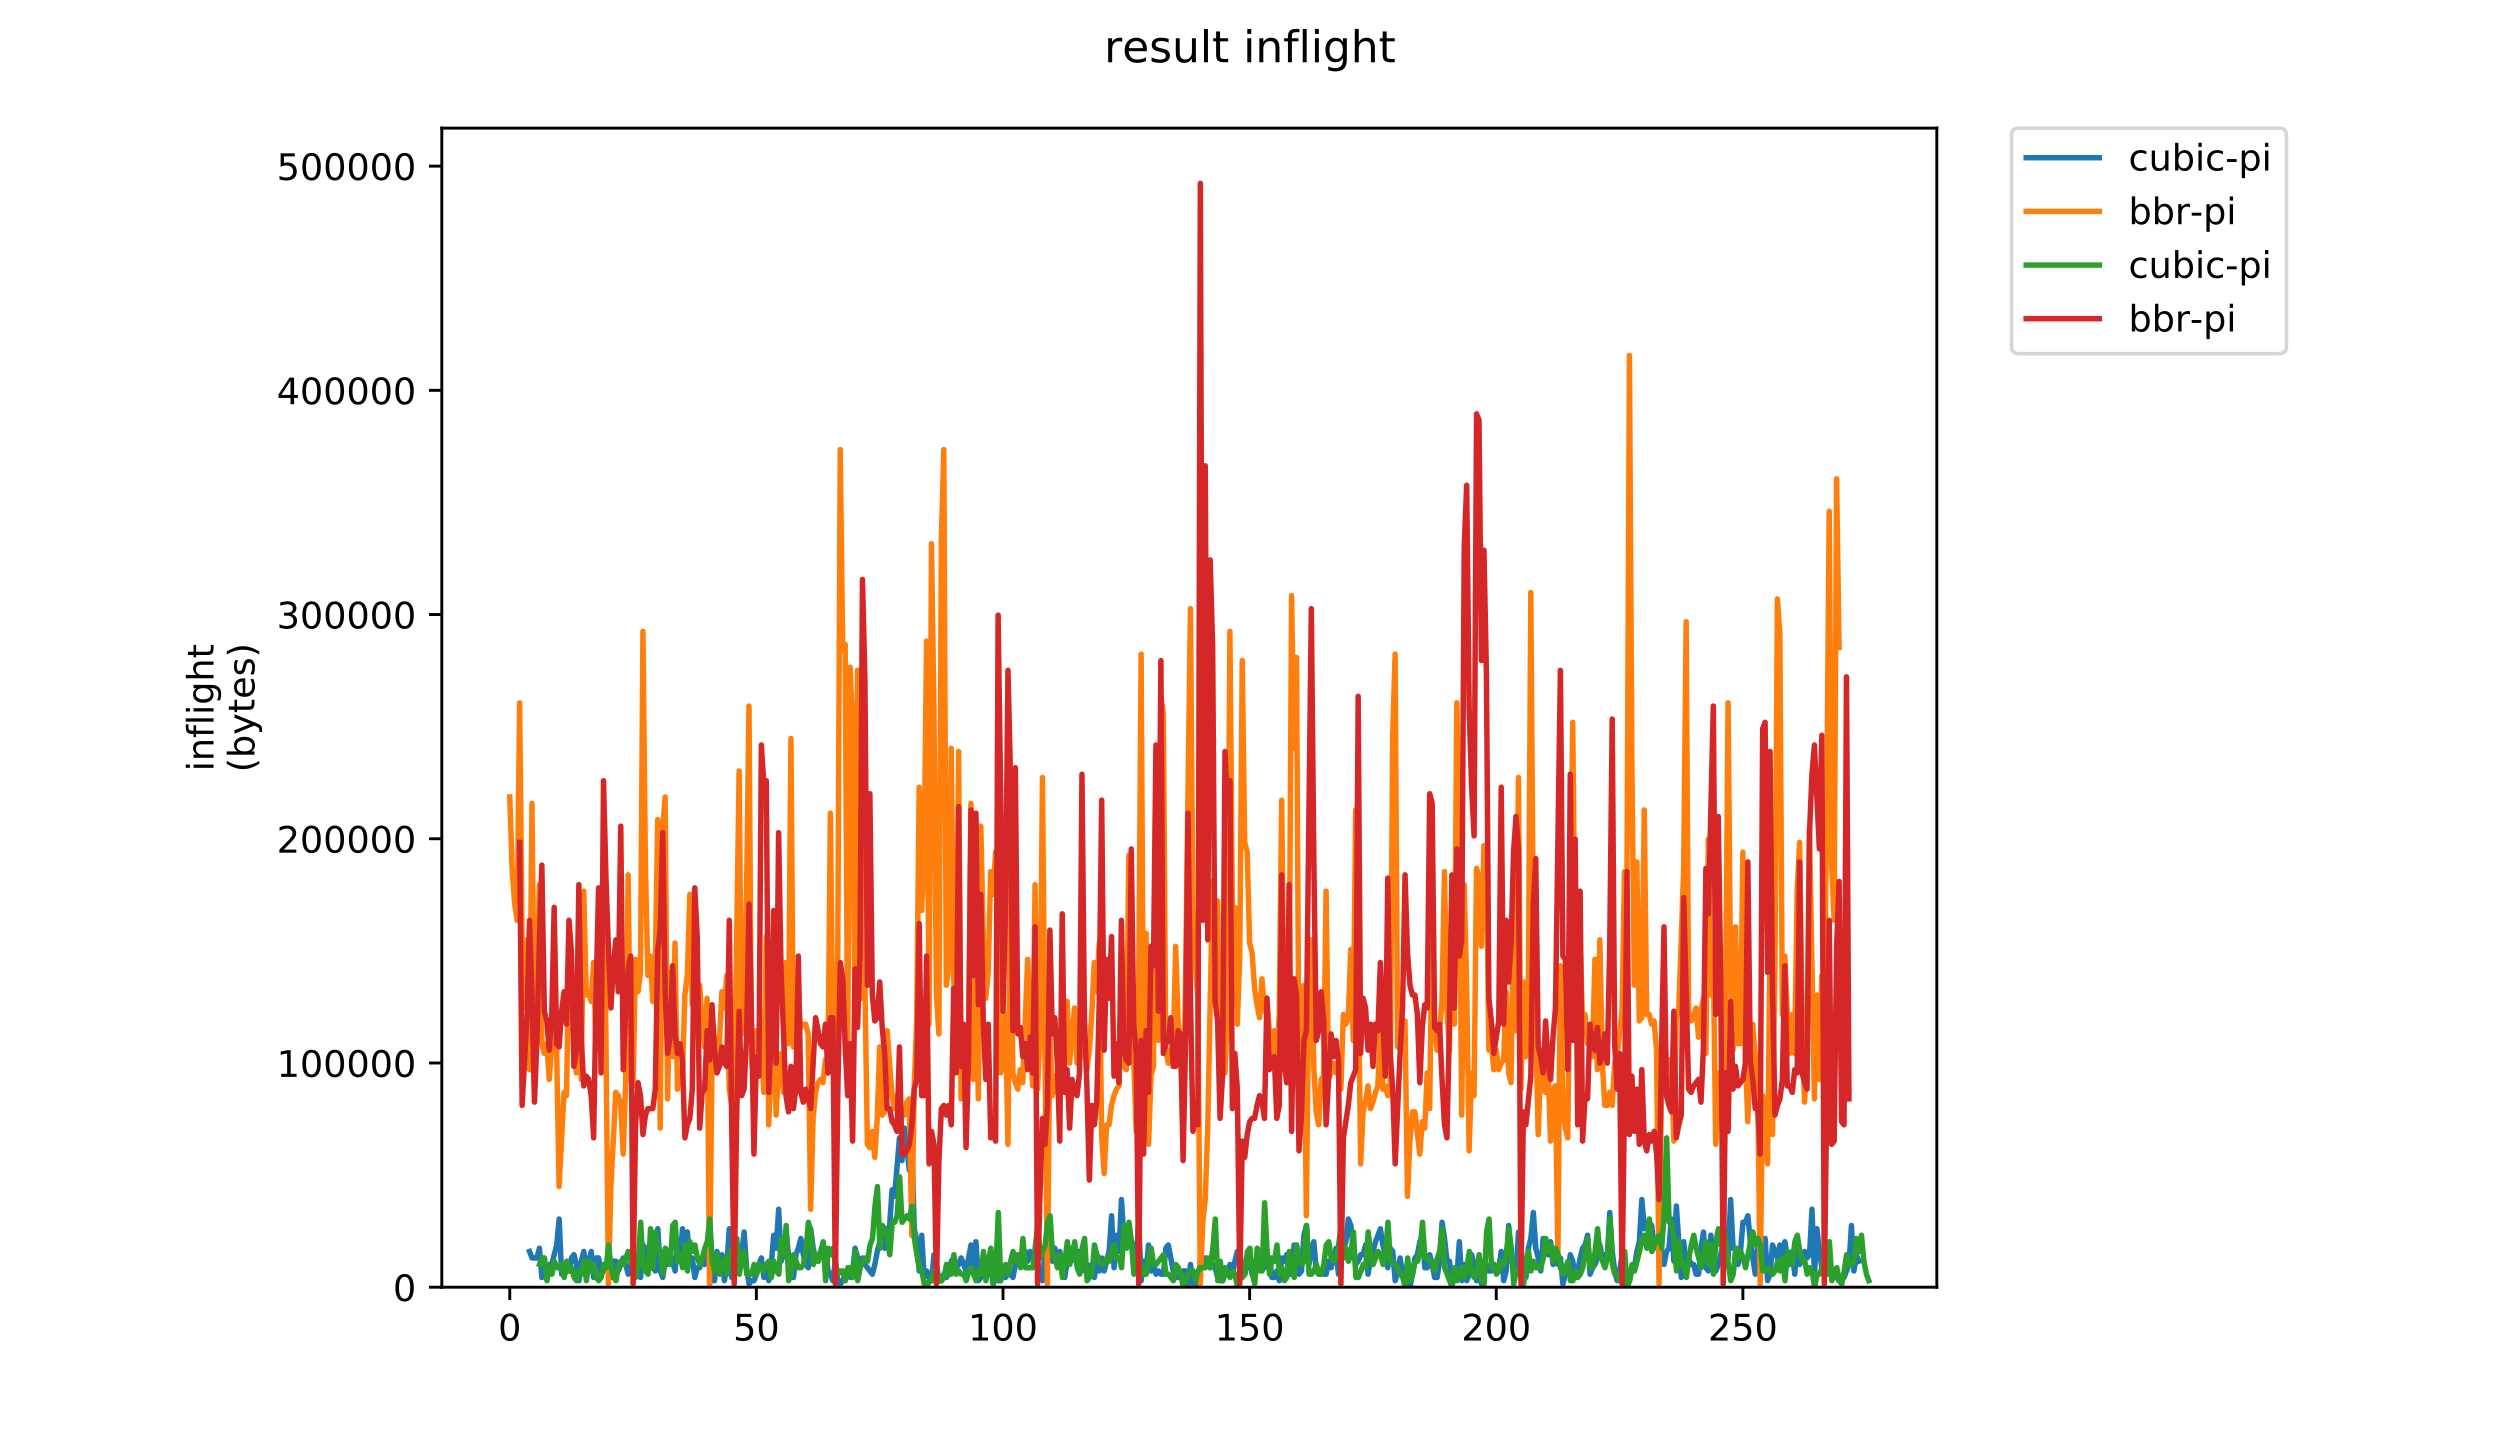 <?xml version="1.0" encoding="utf-8" standalone="no"?>
<!DOCTYPE svg PUBLIC "-//W3C//DTD SVG 1.1//EN"
  "http://www.w3.org/Graphics/SVG/1.1/DTD/svg11.dtd">
<!-- Created with matplotlib (https://matplotlib.org/) -->
<svg height="396pt" version="1.1" viewBox="0 0 684 396" width="684pt" xmlns="http://www.w3.org/2000/svg" xmlns:xlink="http://www.w3.org/1999/xlink">
 <defs>
  <style type="text/css">
*{stroke-linecap:butt;stroke-linejoin:round;}
  </style>
 </defs>
 <g id="figure_1">
  <g id="patch_1">
   <path d="M 0 396 
L 684 396 
L 684 0 
L 0 0 
z
" style="fill:#ffffff;"/>
  </g>
  <g id="axes_1">
   <g id="patch_2">
    <path d="M 120.879 352.174 
L 529.913 352.174 
L 529.913 35.062 
L 120.879 35.062 
z
" style="fill:#ffffff;"/>
   </g>
   <g id="matplotlib.axis_1">
    <g id="xtick_1">
     <g id="line2d_1">
      <defs>
       <path d="M 0 0 
L 0 3.5 
" id="m6c332fe10f" style="stroke:#000000;stroke-width:0.8;"/>
      </defs>
      <g>
       <use style="stroke:#000000;stroke-width:0.8;" x="139.471" xlink:href="#m6c332fe10f" y="352.174"/>
      </g>
     </g>
     <g id="text_1">
      <!-- 0 -->
      <defs>
       <path d="M 31.781 66.406 
Q 24.172 66.406 20.328 58.906 
Q 16.5 51.422 16.5 36.375 
Q 16.5 21.391 20.328 13.891 
Q 24.172 6.391 31.781 6.391 
Q 39.453 6.391 43.281 13.891 
Q 47.125 21.391 47.125 36.375 
Q 47.125 51.422 43.281 58.906 
Q 39.453 66.406 31.781 66.406 
z
M 31.781 74.219 
Q 44.047 74.219 50.516 64.516 
Q 56.984 54.828 56.984 36.375 
Q 56.984 17.969 50.516 8.266 
Q 44.047 -1.422 31.781 -1.422 
Q 19.531 -1.422 13.062 8.266 
Q 6.594 17.969 6.594 36.375 
Q 6.594 54.828 13.062 64.516 
Q 19.531 74.219 31.781 74.219 
z
" id="DejaVuSans-48"/>
      </defs>
      <g transform="translate(136.29 366.773)scale(0.1 -0.1)">
       <use xlink:href="#DejaVuSans-48"/>
      </g>
     </g>
    </g>
    <g id="xtick_2">
     <g id="line2d_2">
      <g>
       <use style="stroke:#000000;stroke-width:0.8;" x="206.947" xlink:href="#m6c332fe10f" y="352.174"/>
      </g>
     </g>
     <g id="text_2">
      <!-- 50 -->
      <defs>
       <path d="M 10.797 72.906 
L 49.516 72.906 
L 49.516 64.594 
L 19.828 64.594 
L 19.828 46.734 
Q 21.969 47.469 24.109 47.828 
Q 26.266 48.188 28.422 48.188 
Q 40.625 48.188 47.75 41.5 
Q 54.891 34.812 54.891 23.391 
Q 54.891 11.625 47.562 5.094 
Q 40.234 -1.422 26.906 -1.422 
Q 22.312 -1.422 17.547 -0.641 
Q 12.797 0.141 7.719 1.703 
L 7.719 11.625 
Q 12.109 9.234 16.797 8.062 
Q 21.484 6.891 26.703 6.891 
Q 35.156 6.891 40.078 11.328 
Q 45.016 15.766 45.016 23.391 
Q 45.016 31 40.078 35.438 
Q 35.156 39.891 26.703 39.891 
Q 22.75 39.891 18.812 39.016 
Q 14.891 38.141 10.797 36.281 
z
" id="DejaVuSans-53"/>
      </defs>
      <g transform="translate(200.585 366.773)scale(0.1 -0.1)">
       <use xlink:href="#DejaVuSans-53"/>
       <use x="63.623" xlink:href="#DejaVuSans-48"/>
      </g>
     </g>
    </g>
    <g id="xtick_3">
     <g id="line2d_3">
      <g>
       <use style="stroke:#000000;stroke-width:0.8;" x="274.424" xlink:href="#m6c332fe10f" y="352.174"/>
      </g>
     </g>
     <g id="text_3">
      <!-- 100 -->
      <defs>
       <path d="M 12.406 8.297 
L 28.516 8.297 
L 28.516 63.922 
L 10.984 60.406 
L 10.984 69.391 
L 28.422 72.906 
L 38.281 72.906 
L 38.281 8.297 
L 54.391 8.297 
L 54.391 0 
L 12.406 0 
z
" id="DejaVuSans-49"/>
      </defs>
      <g transform="translate(264.88 366.773)scale(0.1 -0.1)">
       <use xlink:href="#DejaVuSans-49"/>
       <use x="63.623" xlink:href="#DejaVuSans-48"/>
       <use x="127.246" xlink:href="#DejaVuSans-48"/>
      </g>
     </g>
    </g>
    <g id="xtick_4">
     <g id="line2d_4">
      <g>
       <use style="stroke:#000000;stroke-width:0.8;" x="341.9" xlink:href="#m6c332fe10f" y="352.174"/>
      </g>
     </g>
     <g id="text_4">
      <!-- 150 -->
      <g transform="translate(332.356 366.773)scale(0.1 -0.1)">
       <use xlink:href="#DejaVuSans-49"/>
       <use x="63.623" xlink:href="#DejaVuSans-53"/>
       <use x="127.246" xlink:href="#DejaVuSans-48"/>
      </g>
     </g>
    </g>
    <g id="xtick_5">
     <g id="line2d_5">
      <g>
       <use style="stroke:#000000;stroke-width:0.8;" x="409.376" xlink:href="#m6c332fe10f" y="352.174"/>
      </g>
     </g>
     <g id="text_5">
      <!-- 200 -->
      <defs>
       <path d="M 19.188 8.297 
L 53.609 8.297 
L 53.609 0 
L 7.328 0 
L 7.328 8.297 
Q 12.938 14.109 22.625 23.891 
Q 32.328 33.688 34.812 36.531 
Q 39.547 41.844 41.422 45.531 
Q 43.312 49.219 43.312 52.781 
Q 43.312 58.594 39.234 62.25 
Q 35.156 65.922 28.609 65.922 
Q 23.969 65.922 18.812 64.312 
Q 13.672 62.703 7.812 59.422 
L 7.812 69.391 
Q 13.766 71.781 18.938 73 
Q 24.125 74.219 28.422 74.219 
Q 39.75 74.219 46.484 68.547 
Q 53.219 62.891 53.219 53.422 
Q 53.219 48.922 51.531 44.891 
Q 49.859 40.875 45.406 35.406 
Q 44.188 33.984 37.641 27.219 
Q 31.109 20.453 19.188 8.297 
z
" id="DejaVuSans-50"/>
      </defs>
      <g transform="translate(399.832 366.773)scale(0.1 -0.1)">
       <use xlink:href="#DejaVuSans-50"/>
       <use x="63.623" xlink:href="#DejaVuSans-48"/>
       <use x="127.246" xlink:href="#DejaVuSans-48"/>
      </g>
     </g>
    </g>
    <g id="xtick_6">
     <g id="line2d_6">
      <g>
       <use style="stroke:#000000;stroke-width:0.8;" x="476.852" xlink:href="#m6c332fe10f" y="352.174"/>
      </g>
     </g>
     <g id="text_6">
      <!-- 250 -->
      <g transform="translate(467.309 366.773)scale(0.1 -0.1)">
       <use xlink:href="#DejaVuSans-50"/>
       <use x="63.623" xlink:href="#DejaVuSans-53"/>
       <use x="127.246" xlink:href="#DejaVuSans-48"/>
      </g>
     </g>
    </g>
   </g>
   <g id="matplotlib.axis_2">
    <g id="ytick_1">
     <g id="line2d_7">
      <defs>
       <path d="M 0 0 
L -3.5 0 
" id="m2b01d35bc3" style="stroke:#000000;stroke-width:0.8;"/>
      </defs>
      <g>
       <use style="stroke:#000000;stroke-width:0.8;" x="120.879" xlink:href="#m2b01d35bc3" y="352.174"/>
      </g>
     </g>
     <g id="text_7">
      <!-- 0 -->
      <g transform="translate(107.516 355.973)scale(0.1 -0.1)">
       <use xlink:href="#DejaVuSans-48"/>
      </g>
     </g>
    </g>
    <g id="ytick_2">
     <g id="line2d_8">
      <g>
       <use style="stroke:#000000;stroke-width:0.8;" x="120.879" xlink:href="#m2b01d35bc3" y="290.83"/>
      </g>
     </g>
     <g id="text_8">
      <!-- 100000 -->
      <g transform="translate(75.704 294.629)scale(0.1 -0.1)">
       <use xlink:href="#DejaVuSans-49"/>
       <use x="63.623" xlink:href="#DejaVuSans-48"/>
       <use x="127.246" xlink:href="#DejaVuSans-48"/>
       <use x="190.869" xlink:href="#DejaVuSans-48"/>
       <use x="254.492" xlink:href="#DejaVuSans-48"/>
       <use x="318.115" xlink:href="#DejaVuSans-48"/>
      </g>
     </g>
    </g>
    <g id="ytick_3">
     <g id="line2d_9">
      <g>
       <use style="stroke:#000000;stroke-width:0.8;" x="120.879" xlink:href="#m2b01d35bc3" y="229.485"/>
      </g>
     </g>
     <g id="text_9">
      <!-- 200000 -->
      <g transform="translate(75.704 233.284)scale(0.1 -0.1)">
       <use xlink:href="#DejaVuSans-50"/>
       <use x="63.623" xlink:href="#DejaVuSans-48"/>
       <use x="127.246" xlink:href="#DejaVuSans-48"/>
       <use x="190.869" xlink:href="#DejaVuSans-48"/>
       <use x="254.492" xlink:href="#DejaVuSans-48"/>
       <use x="318.115" xlink:href="#DejaVuSans-48"/>
      </g>
     </g>
    </g>
    <g id="ytick_4">
     <g id="line2d_10">
      <g>
       <use style="stroke:#000000;stroke-width:0.8;" x="120.879" xlink:href="#m2b01d35bc3" y="168.141"/>
      </g>
     </g>
     <g id="text_10">
      <!-- 300000 -->
      <defs>
       <path d="M 40.578 39.312 
Q 47.656 37.797 51.625 33 
Q 55.609 28.219 55.609 21.188 
Q 55.609 10.406 48.188 4.484 
Q 40.766 -1.422 27.094 -1.422 
Q 22.516 -1.422 17.656 -0.516 
Q 12.797 0.391 7.625 2.203 
L 7.625 11.719 
Q 11.719 9.328 16.594 8.109 
Q 21.484 6.891 26.812 6.891 
Q 36.078 6.891 40.938 10.547 
Q 45.797 14.203 45.797 21.188 
Q 45.797 27.641 41.281 31.266 
Q 36.766 34.906 28.719 34.906 
L 20.219 34.906 
L 20.219 43.016 
L 29.109 43.016 
Q 36.375 43.016 40.234 45.922 
Q 44.094 48.828 44.094 54.297 
Q 44.094 59.906 40.109 62.906 
Q 36.141 65.922 28.719 65.922 
Q 24.656 65.922 20.016 65.031 
Q 15.375 64.156 9.812 62.312 
L 9.812 71.094 
Q 15.438 72.656 20.344 73.438 
Q 25.25 74.219 29.594 74.219 
Q 40.828 74.219 47.359 69.109 
Q 53.906 64.016 53.906 55.328 
Q 53.906 49.266 50.438 45.094 
Q 46.969 40.922 40.578 39.312 
z
" id="DejaVuSans-51"/>
      </defs>
      <g transform="translate(75.704 171.94)scale(0.1 -0.1)">
       <use xlink:href="#DejaVuSans-51"/>
       <use x="63.623" xlink:href="#DejaVuSans-48"/>
       <use x="127.246" xlink:href="#DejaVuSans-48"/>
       <use x="190.869" xlink:href="#DejaVuSans-48"/>
       <use x="254.492" xlink:href="#DejaVuSans-48"/>
       <use x="318.115" xlink:href="#DejaVuSans-48"/>
      </g>
     </g>
    </g>
    <g id="ytick_5">
     <g id="line2d_11">
      <g>
       <use style="stroke:#000000;stroke-width:0.8;" x="120.879" xlink:href="#m2b01d35bc3" y="106.796"/>
      </g>
     </g>
     <g id="text_11">
      <!-- 400000 -->
      <defs>
       <path d="M 37.797 64.312 
L 12.891 25.391 
L 37.797 25.391 
z
M 35.203 72.906 
L 47.609 72.906 
L 47.609 25.391 
L 58.016 25.391 
L 58.016 17.188 
L 47.609 17.188 
L 47.609 0 
L 37.797 0 
L 37.797 17.188 
L 4.891 17.188 
L 4.891 26.703 
z
" id="DejaVuSans-52"/>
      </defs>
      <g transform="translate(75.704 110.595)scale(0.1 -0.1)">
       <use xlink:href="#DejaVuSans-52"/>
       <use x="63.623" xlink:href="#DejaVuSans-48"/>
       <use x="127.246" xlink:href="#DejaVuSans-48"/>
       <use x="190.869" xlink:href="#DejaVuSans-48"/>
       <use x="254.492" xlink:href="#DejaVuSans-48"/>
       <use x="318.115" xlink:href="#DejaVuSans-48"/>
      </g>
     </g>
    </g>
    <g id="ytick_6">
     <g id="line2d_12">
      <g>
       <use style="stroke:#000000;stroke-width:0.8;" x="120.879" xlink:href="#m2b01d35bc3" y="45.452"/>
      </g>
     </g>
     <g id="text_12">
      <!-- 500000 -->
      <g transform="translate(75.704 49.251)scale(0.1 -0.1)">
       <use xlink:href="#DejaVuSans-53"/>
       <use x="63.623" xlink:href="#DejaVuSans-48"/>
       <use x="127.246" xlink:href="#DejaVuSans-48"/>
       <use x="190.869" xlink:href="#DejaVuSans-48"/>
       <use x="254.492" xlink:href="#DejaVuSans-48"/>
       <use x="318.115" xlink:href="#DejaVuSans-48"/>
      </g>
     </g>
    </g>
    <g id="text_13">
     <!-- inflight -->
     <defs>
      <path d="M 9.422 54.688 
L 18.406 54.688 
L 18.406 0 
L 9.422 0 
z
M 9.422 75.984 
L 18.406 75.984 
L 18.406 64.594 
L 9.422 64.594 
z
" id="DejaVuSans-105"/>
      <path d="M 54.891 33.016 
L 54.891 0 
L 45.906 0 
L 45.906 32.719 
Q 45.906 40.484 42.875 44.328 
Q 39.844 48.188 33.797 48.188 
Q 26.516 48.188 22.312 43.547 
Q 18.109 38.922 18.109 30.906 
L 18.109 0 
L 9.078 0 
L 9.078 54.688 
L 18.109 54.688 
L 18.109 46.188 
Q 21.344 51.125 25.703 53.562 
Q 30.078 56 35.797 56 
Q 45.219 56 50.047 50.172 
Q 54.891 44.344 54.891 33.016 
z
" id="DejaVuSans-110"/>
      <path d="M 37.109 75.984 
L 37.109 68.5 
L 28.516 68.5 
Q 23.688 68.5 21.797 66.547 
Q 19.922 64.594 19.922 59.516 
L 19.922 54.688 
L 34.719 54.688 
L 34.719 47.703 
L 19.922 47.703 
L 19.922 0 
L 10.891 0 
L 10.891 47.703 
L 2.297 47.703 
L 2.297 54.688 
L 10.891 54.688 
L 10.891 58.5 
Q 10.891 67.625 15.141 71.797 
Q 19.391 75.984 28.609 75.984 
z
" id="DejaVuSans-102"/>
      <path d="M 9.422 75.984 
L 18.406 75.984 
L 18.406 0 
L 9.422 0 
z
" id="DejaVuSans-108"/>
      <path d="M 45.406 27.984 
Q 45.406 37.75 41.375 43.109 
Q 37.359 48.484 30.078 48.484 
Q 22.859 48.484 18.828 43.109 
Q 14.797 37.75 14.797 27.984 
Q 14.797 18.266 18.828 12.891 
Q 22.859 7.516 30.078 7.516 
Q 37.359 7.516 41.375 12.891 
Q 45.406 18.266 45.406 27.984 
z
M 54.391 6.781 
Q 54.391 -7.172 48.188 -13.984 
Q 42 -20.797 29.203 -20.797 
Q 24.469 -20.797 20.266 -20.094 
Q 16.062 -19.391 12.109 -17.922 
L 12.109 -9.188 
Q 16.062 -11.328 19.922 -12.344 
Q 23.781 -13.375 27.781 -13.375 
Q 36.625 -13.375 41.016 -8.766 
Q 45.406 -4.156 45.406 5.172 
L 45.406 9.625 
Q 42.625 4.781 38.281 2.391 
Q 33.938 0 27.875 0 
Q 17.828 0 11.672 7.656 
Q 5.516 15.328 5.516 27.984 
Q 5.516 40.672 11.672 48.328 
Q 17.828 56 27.875 56 
Q 33.938 56 38.281 53.609 
Q 42.625 51.219 45.406 46.391 
L 45.406 54.688 
L 54.391 54.688 
z
" id="DejaVuSans-103"/>
      <path d="M 54.891 33.016 
L 54.891 0 
L 45.906 0 
L 45.906 32.719 
Q 45.906 40.484 42.875 44.328 
Q 39.844 48.188 33.797 48.188 
Q 26.516 48.188 22.312 43.547 
Q 18.109 38.922 18.109 30.906 
L 18.109 0 
L 9.078 0 
L 9.078 75.984 
L 18.109 75.984 
L 18.109 46.188 
Q 21.344 51.125 25.703 53.562 
Q 30.078 56 35.797 56 
Q 45.219 56 50.047 50.172 
Q 54.891 44.344 54.891 33.016 
z
" id="DejaVuSans-104"/>
      <path d="M 18.312 70.219 
L 18.312 54.688 
L 36.812 54.688 
L 36.812 47.703 
L 18.312 47.703 
L 18.312 18.016 
Q 18.312 11.328 20.141 9.422 
Q 21.969 7.516 27.594 7.516 
L 36.812 7.516 
L 36.812 0 
L 27.594 0 
Q 17.188 0 13.234 3.875 
Q 9.281 7.766 9.281 18.016 
L 9.281 47.703 
L 2.688 47.703 
L 2.688 54.688 
L 9.281 54.688 
L 9.281 70.219 
z
" id="DejaVuSans-116"/>
     </defs>
     <g transform="translate(58.426 211.018)rotate(-90)scale(0.1 -0.1)">
      <use xlink:href="#DejaVuSans-105"/>
      <use x="27.783" xlink:href="#DejaVuSans-110"/>
      <use x="91.162" xlink:href="#DejaVuSans-102"/>
      <use x="126.367" xlink:href="#DejaVuSans-108"/>
      <use x="154.15" xlink:href="#DejaVuSans-105"/>
      <use x="181.934" xlink:href="#DejaVuSans-103"/>
      <use x="245.41" xlink:href="#DejaVuSans-104"/>
      <use x="308.789" xlink:href="#DejaVuSans-116"/>
     </g>
     <!-- (bytes) -->
     <defs>
      <path d="M 31 75.875 
Q 24.469 64.656 21.281 53.656 
Q 18.109 42.672 18.109 31.391 
Q 18.109 20.125 21.312 9.062 
Q 24.516 -2 31 -13.188 
L 23.188 -13.188 
Q 15.875 -1.703 12.234 9.375 
Q 8.594 20.453 8.594 31.391 
Q 8.594 42.281 12.203 53.312 
Q 15.828 64.359 23.188 75.875 
z
" id="DejaVuSans-40"/>
      <path d="M 48.688 27.297 
Q 48.688 37.203 44.609 42.844 
Q 40.531 48.484 33.406 48.484 
Q 26.266 48.484 22.188 42.844 
Q 18.109 37.203 18.109 27.297 
Q 18.109 17.391 22.188 11.75 
Q 26.266 6.109 33.406 6.109 
Q 40.531 6.109 44.609 11.75 
Q 48.688 17.391 48.688 27.297 
z
M 18.109 46.391 
Q 20.953 51.266 25.266 53.625 
Q 29.594 56 35.594 56 
Q 45.562 56 51.781 48.094 
Q 58.016 40.188 58.016 27.297 
Q 58.016 14.406 51.781 6.484 
Q 45.562 -1.422 35.594 -1.422 
Q 29.594 -1.422 25.266 0.953 
Q 20.953 3.328 18.109 8.203 
L 18.109 0 
L 9.078 0 
L 9.078 75.984 
L 18.109 75.984 
z
" id="DejaVuSans-98"/>
      <path d="M 32.172 -5.078 
Q 28.375 -14.844 24.75 -17.812 
Q 21.141 -20.797 15.094 -20.797 
L 7.906 -20.797 
L 7.906 -13.281 
L 13.188 -13.281 
Q 16.891 -13.281 18.938 -11.516 
Q 21 -9.766 23.484 -3.219 
L 25.094 0.875 
L 2.984 54.688 
L 12.5 54.688 
L 29.594 11.922 
L 46.688 54.688 
L 56.203 54.688 
z
" id="DejaVuSans-121"/>
      <path d="M 56.203 29.594 
L 56.203 25.203 
L 14.891 25.203 
Q 15.484 15.922 20.484 11.062 
Q 25.484 6.203 34.422 6.203 
Q 39.594 6.203 44.453 7.469 
Q 49.312 8.734 54.109 11.281 
L 54.109 2.781 
Q 49.266 0.734 44.188 -0.344 
Q 39.109 -1.422 33.891 -1.422 
Q 20.797 -1.422 13.156 6.188 
Q 5.516 13.812 5.516 26.812 
Q 5.516 40.234 12.766 48.109 
Q 20.016 56 32.328 56 
Q 43.359 56 49.781 48.891 
Q 56.203 41.797 56.203 29.594 
z
M 47.219 32.234 
Q 47.125 39.594 43.094 43.984 
Q 39.062 48.391 32.422 48.391 
Q 24.906 48.391 20.391 44.141 
Q 15.875 39.891 15.188 32.172 
z
" id="DejaVuSans-101"/>
      <path d="M 44.281 53.078 
L 44.281 44.578 
Q 40.484 46.531 36.375 47.5 
Q 32.281 48.484 27.875 48.484 
Q 21.188 48.484 17.844 46.438 
Q 14.5 44.391 14.5 40.281 
Q 14.5 37.156 16.891 35.375 
Q 19.281 33.594 26.516 31.984 
L 29.594 31.297 
Q 39.156 29.25 43.188 25.516 
Q 47.219 21.781 47.219 15.094 
Q 47.219 7.469 41.188 3.016 
Q 35.156 -1.422 24.609 -1.422 
Q 20.219 -1.422 15.453 -0.562 
Q 10.688 0.297 5.422 2 
L 5.422 11.281 
Q 10.406 8.688 15.234 7.391 
Q 20.062 6.109 24.812 6.109 
Q 31.156 6.109 34.562 8.281 
Q 37.984 10.453 37.984 14.406 
Q 37.984 18.062 35.516 20.016 
Q 33.062 21.969 24.703 23.781 
L 21.578 24.516 
Q 13.234 26.266 9.516 29.906 
Q 5.812 33.547 5.812 39.891 
Q 5.812 47.609 11.281 51.797 
Q 16.75 56 26.812 56 
Q 31.781 56 36.172 55.266 
Q 40.578 54.547 44.281 53.078 
z
" id="DejaVuSans-115"/>
      <path d="M 8.016 75.875 
L 15.828 75.875 
Q 23.141 64.359 26.781 53.312 
Q 30.422 42.281 30.422 31.391 
Q 30.422 20.453 26.781 9.375 
Q 23.141 -1.703 15.828 -13.188 
L 8.016 -13.188 
Q 14.5 -2 17.703 9.062 
Q 20.906 20.125 20.906 31.391 
Q 20.906 42.672 17.703 53.656 
Q 14.5 64.656 8.016 75.875 
z
" id="DejaVuSans-41"/>
     </defs>
     <g transform="translate(69.624 211.295)rotate(-90)scale(0.1 -0.1)">
      <use xlink:href="#DejaVuSans-40"/>
      <use x="39.014" xlink:href="#DejaVuSans-98"/>
      <use x="102.49" xlink:href="#DejaVuSans-121"/>
      <use x="161.67" xlink:href="#DejaVuSans-116"/>
      <use x="200.879" xlink:href="#DejaVuSans-101"/>
      <use x="262.402" xlink:href="#DejaVuSans-115"/>
      <use x="314.502" xlink:href="#DejaVuSans-41"/>
     </g>
    </g>
   </g>
   <g id="line2d_13">
    <path clip-path="url(#p5bafe29b3d)" d="M 144.885 342.403 
L 145.56 344.18 
L 146.91 344.18 
L 147.584 341.515 
L 148.259 349.509 
L 148.934 345.956 
L 149.609 348.621 
L 150.283 345.956 
L 150.958 345.956 
L 152.308 340.627 
L 152.983 333.521 
L 153.657 348.621 
L 154.332 348.621 
L 155.007 347.733 
L 155.682 347.733 
L 156.356 344.18 
L 157.031 343.291 
L 157.706 345.956 
L 158.381 350.398 
L 159.055 345.068 
L 159.73 342.403 
L 160.405 348.621 
L 161.08 345.068 
L 161.754 342.403 
L 162.429 349.509 
L 163.104 344.18 
L 163.779 344.18 
L 164.453 348.621 
L 165.803 346.845 
L 166.478 344.18 
L 167.153 349.509 
L 167.827 345.068 
L 168.502 345.068 
L 169.177 347.733 
L 170.526 344.18 
L 171.201 345.956 
L 171.876 348.621 
L 172.551 346.845 
L 173.225 342.403 
L 173.9 345.956 
L 174.575 345.068 
L 175.25 349.509 
L 175.924 340.627 
L 176.599 341.515 
L 177.274 346.845 
L 178.623 346.845 
L 179.298 347.733 
L 179.973 336.185 
L 180.648 347.733 
L 181.323 349.509 
L 181.997 345.068 
L 182.672 345.956 
L 183.347 343.291 
L 184.022 345.068 
L 184.696 347.733 
L 185.371 340.627 
L 186.046 345.068 
L 186.721 336.185 
L 187.395 339.738 
L 188.07 337.074 
L 188.745 345.956 
L 189.42 344.18 
L 190.094 349.509 
L 190.769 346.845 
L 191.444 346.845 
L 192.119 344.18 
L 192.793 345.956 
L 193.468 343.291 
L 194.143 342.403 
L 194.818 350.398 
L 195.493 350.398 
L 196.167 342.403 
L 196.842 347.733 
L 197.517 343.291 
L 198.192 350.398 
L 198.866 345.956 
L 199.541 336.185 
L 200.216 349.509 
L 200.891 342.403 
L 201.565 347.733 
L 202.24 346.845 
L 202.915 343.291 
L 203.59 337.074 
L 204.264 346.845 
L 204.939 351.286 
L 205.614 350.398 
L 206.289 350.398 
L 206.964 348.621 
L 207.638 345.956 
L 208.313 344.18 
L 208.988 349.509 
L 209.663 346.845 
L 210.337 350.398 
L 211.012 345.956 
L 211.687 337.962 
L 212.362 341.515 
L 213.036 330.856 
L 213.711 345.068 
L 214.386 343.291 
L 215.061 337.074 
L 215.735 343.291 
L 216.41 345.956 
L 217.085 349.509 
L 217.76 343.291 
L 218.434 341.515 
L 219.109 338.85 
L 219.784 343.291 
L 220.459 345.956 
L 221.134 346.845 
L 221.808 336.185 
L 222.483 341.515 
L 223.158 344.18 
L 223.833 345.068 
L 224.507 342.403 
L 225.182 344.18 
L 225.857 341.515 
L 226.532 347.733 
L 227.206 348.621 
L 227.881 350.398 
L 228.556 345.068 
L 229.231 350.398 
L 229.905 351.286 
L 230.58 350.398 
L 231.255 348.621 
L 231.93 347.733 
L 232.604 349.509 
L 233.279 347.733 
L 233.954 341.515 
L 234.629 344.18 
L 235.304 345.068 
L 235.978 344.18 
L 236.653 345.956 
L 238.677 348.621 
L 239.352 345.956 
L 240.027 342.403 
L 240.702 339.738 
L 241.376 336.185 
L 242.051 341.515 
L 242.726 337.962 
L 243.401 335.297 
L 244.075 325.526 
L 244.75 327.303 
L 246.1 311.314 
L 246.774 317.532 
L 247.449 308.649 
L 248.799 320.197 
L 249.474 313.979 
L 250.148 336.185 
L 250.823 339.738 
L 251.498 347.733 
L 252.173 337.962 
L 252.847 349.509 
L 253.522 347.733 
L 254.197 349.509 
L 254.872 350.398 
L 255.546 343.291 
L 256.221 345.956 
L 256.896 350.398 
L 257.571 350.398 
L 258.245 348.621 
L 258.92 349.509 
L 259.595 348.621 
L 260.27 345.068 
L 260.944 344.18 
L 261.619 346.845 
L 262.294 345.956 
L 262.969 344.18 
L 264.318 347.733 
L 265.668 340.627 
L 266.343 348.621 
L 267.017 339.738 
L 267.692 350.398 
L 269.042 348.621 
L 270.391 348.621 
L 271.066 346.845 
L 271.741 351.286 
L 272.415 349.509 
L 273.09 350.398 
L 273.765 350.398 
L 274.44 346.845 
L 275.115 349.509 
L 275.789 348.621 
L 276.464 348.621 
L 277.139 349.509 
L 277.814 345.956 
L 278.488 343.291 
L 279.163 345.956 
L 279.838 345.956 
L 280.513 342.403 
L 281.187 345.068 
L 281.862 342.403 
L 283.212 345.956 
L 283.886 345.956 
L 284.561 348.621 
L 285.236 350.398 
L 285.911 342.403 
L 287.935 345.068 
L 288.61 341.515 
L 289.285 345.956 
L 289.959 342.403 
L 290.634 346.845 
L 291.309 349.509 
L 291.984 345.068 
L 292.658 345.068 
L 293.333 341.515 
L 294.008 344.18 
L 294.683 345.956 
L 295.357 342.403 
L 296.032 347.733 
L 296.707 345.068 
L 297.382 345.956 
L 298.056 347.733 
L 298.731 345.956 
L 299.406 349.509 
L 300.081 345.068 
L 300.755 347.733 
L 301.43 344.18 
L 302.105 347.733 
L 303.455 342.403 
L 304.129 332.632 
L 304.804 346.845 
L 305.479 337.962 
L 306.154 342.403 
L 306.828 328.191 
L 307.503 338.85 
L 308.178 337.962 
L 308.853 340.627 
L 309.527 339.738 
L 310.202 341.515 
L 310.877 344.18 
L 311.552 334.409 
L 312.226 350.398 
L 312.901 345.068 
L 313.576 347.733 
L 314.251 340.627 
L 314.925 347.733 
L 315.6 345.956 
L 316.275 348.621 
L 316.95 347.733 
L 317.625 348.621 
L 318.299 348.621 
L 318.974 341.515 
L 319.649 340.627 
L 320.998 347.733 
L 321.673 349.509 
L 322.348 349.509 
L 323.697 347.733 
L 324.372 347.733 
L 325.047 351.286 
L 325.722 345.956 
L 326.396 351.286 
L 327.071 352.174 
L 327.746 350.398 
L 328.421 345.068 
L 329.096 345.956 
L 329.77 344.18 
L 330.445 345.068 
L 331.12 346.845 
L 331.795 345.956 
L 332.469 346.845 
L 333.144 349.509 
L 333.819 350.398 
L 334.494 350.398 
L 335.168 348.621 
L 335.843 348.621 
L 336.518 345.956 
L 337.193 348.621 
L 337.867 345.068 
L 338.542 342.403 
L 339.217 342.403 
L 339.892 347.733 
L 340.566 348.621 
L 341.241 345.956 
L 341.916 344.18 
L 342.591 348.621 
L 343.266 348.621 
L 343.94 344.18 
L 344.615 344.18 
L 345.29 342.403 
L 345.965 346.845 
L 346.639 345.068 
L 347.314 344.18 
L 347.989 349.509 
L 348.664 349.509 
L 349.338 347.733 
L 350.013 350.398 
L 350.688 344.18 
L 351.363 345.068 
L 352.037 343.291 
L 352.712 348.621 
L 353.387 348.621 
L 354.062 340.627 
L 354.736 345.956 
L 355.411 348.621 
L 356.086 347.733 
L 356.761 337.962 
L 357.436 335.297 
L 358.11 345.956 
L 358.785 342.403 
L 359.46 339.738 
L 360.135 347.733 
L 360.809 348.621 
L 361.484 347.733 
L 362.159 348.621 
L 362.834 348.621 
L 363.508 345.068 
L 364.183 346.845 
L 365.533 341.515 
L 366.207 348.621 
L 366.882 337.074 
L 367.557 341.515 
L 368.232 339.738 
L 368.906 333.521 
L 369.581 335.297 
L 370.256 341.515 
L 370.931 345.956 
L 371.606 345.068 
L 372.28 343.291 
L 372.955 343.291 
L 373.63 340.627 
L 374.305 348.621 
L 374.979 344.18 
L 375.654 342.403 
L 376.329 339.738 
L 377.678 336.185 
L 378.353 340.627 
L 379.028 343.291 
L 379.703 346.845 
L 380.377 341.515 
L 381.052 342.403 
L 381.727 350.398 
L 382.402 347.733 
L 383.076 344.18 
L 383.751 348.621 
L 384.426 347.733 
L 385.101 345.956 
L 385.776 352.174 
L 386.45 348.621 
L 387.125 344.18 
L 387.8 343.291 
L 388.475 339.738 
L 389.149 337.962 
L 389.824 346.845 
L 390.499 346.845 
L 391.174 343.291 
L 391.848 345.956 
L 392.523 349.509 
L 393.198 349.509 
L 393.873 345.068 
L 394.547 334.409 
L 395.222 338.85 
L 395.897 345.068 
L 396.572 345.068 
L 397.247 350.398 
L 397.921 350.398 
L 398.596 349.509 
L 399.271 339.738 
L 399.946 350.398 
L 400.62 345.956 
L 401.295 350.398 
L 401.97 348.621 
L 402.645 343.291 
L 403.319 345.956 
L 403.994 350.398 
L 404.669 348.621 
L 405.344 351.286 
L 406.693 345.956 
L 407.368 347.733 
L 408.043 347.733 
L 408.717 345.956 
L 409.392 346.845 
L 410.067 346.845 
L 410.742 342.403 
L 411.417 350.398 
L 412.091 347.733 
L 412.766 335.297 
L 413.441 345.068 
L 414.116 345.068 
L 414.79 347.733 
L 415.465 337.074 
L 416.14 342.403 
L 416.815 346.845 
L 417.489 349.509 
L 418.164 341.515 
L 418.839 338.85 
L 419.514 331.744 
L 420.188 341.515 
L 420.863 344.18 
L 421.538 347.733 
L 422.213 338.85 
L 422.887 342.403 
L 423.562 343.291 
L 424.237 339.738 
L 424.912 345.956 
L 425.587 344.18 
L 426.261 345.956 
L 426.936 344.18 
L 427.611 351.286 
L 428.286 348.621 
L 428.96 347.733 
L 429.635 343.291 
L 430.31 345.068 
L 430.985 349.509 
L 431.659 347.733 
L 432.334 344.18 
L 433.009 341.515 
L 433.684 340.627 
L 434.358 337.962 
L 435.033 348.621 
L 435.708 346.845 
L 436.383 345.956 
L 437.057 344.18 
L 437.732 340.627 
L 438.407 344.18 
L 439.082 343.291 
L 439.757 344.18 
L 440.431 331.744 
L 441.106 342.403 
L 441.781 347.733 
L 442.456 350.398 
L 443.13 347.733 
L 443.805 343.291 
L 444.48 351.286 
L 445.155 350.398 
L 445.829 350.398 
L 446.504 346.845 
L 447.179 346.845 
L 447.854 342.403 
L 448.528 339.738 
L 449.203 328.191 
L 449.878 336.185 
L 450.553 334.409 
L 451.228 334.409 
L 451.902 335.297 
L 452.577 341.515 
L 453.252 339.738 
L 453.927 342.403 
L 454.601 342.403 
L 455.276 345.956 
L 455.951 342.403 
L 456.626 341.515 
L 457.3 333.521 
L 457.975 345.068 
L 458.65 329.967 
L 459.999 349.509 
L 460.674 339.738 
L 461.349 346.845 
L 462.024 344.18 
L 462.698 345.956 
L 463.373 345.956 
L 464.048 348.621 
L 464.723 348.621 
L 465.398 341.515 
L 466.072 337.074 
L 466.747 346.845 
L 467.422 347.733 
L 468.097 337.962 
L 468.771 346.845 
L 469.446 347.733 
L 470.121 345.956 
L 470.796 343.291 
L 471.47 339.738 
L 472.145 342.403 
L 472.82 344.18 
L 473.495 328.191 
L 474.169 341.515 
L 474.844 341.515 
L 475.519 345.956 
L 476.194 342.403 
L 476.868 334.409 
L 477.543 334.409 
L 478.218 332.632 
L 478.893 339.738 
L 480.242 348.621 
L 480.917 340.627 
L 481.592 345.956 
L 482.941 338.85 
L 483.616 350.398 
L 484.291 348.621 
L 484.966 340.627 
L 486.315 344.18 
L 486.99 340.627 
L 487.665 343.291 
L 488.339 339.738 
L 489.014 344.18 
L 489.689 345.956 
L 490.364 342.403 
L 491.038 348.621 
L 491.713 340.627 
L 492.388 345.956 
L 493.063 343.291 
L 493.738 342.403 
L 494.412 344.18 
L 495.087 343.291 
L 495.762 330.856 
L 496.437 348.621 
L 497.111 336.185 
L 497.786 342.403 
L 498.461 346.845 
L 499.136 343.291 
L 499.81 345.956 
L 501.16 349.509 
L 501.835 348.621 
L 503.184 350.398 
L 503.859 349.509 
L 504.534 349.509 
L 505.883 345.956 
L 506.558 335.297 
L 507.233 347.733 
L 507.908 343.291 
L 508.582 345.068 
L 508.582 345.068 
" style="fill:none;stroke:#1f77b4;stroke-linecap:square;stroke-width:1.5;"/>
   </g>
   <g id="line2d_14">
    <path clip-path="url(#p5bafe29b3d)" d="M 139.471 218.046 
L 140.146 238.476 
L 140.821 247.359 
L 141.495 251.8 
L 142.17 192.286 
L 142.845 258.018 
L 143.52 275.783 
L 144.194 257.129 
L 144.869 292.66 
L 145.544 219.822 
L 146.219 282.001 
L 146.893 279.336 
L 147.568 242.029 
L 148.243 285.554 
L 148.918 288.219 
L 149.593 285.554 
L 150.267 295.325 
L 150.942 286.442 
L 151.617 281.113 
L 152.292 287.331 
L 152.966 324.638 
L 154.316 298.878 
L 154.991 299.766 
L 155.665 259.794 
L 156.34 274.895 
L 157.69 293.548 
L 158.364 258.018 
L 159.039 295.325 
L 159.714 243.805 
L 160.389 272.23 
L 161.063 271.342 
L 161.738 274.007 
L 162.413 263.347 
L 163.088 287.331 
L 163.763 265.124 
L 164.437 284.666 
L 165.112 235.811 
L 165.787 283.778 
L 166.462 351.286 
L 167.136 324.638 
L 168.486 298.878 
L 169.161 299.766 
L 169.835 302.431 
L 170.51 315.755 
L 171.185 296.213 
L 171.86 239.364 
L 172.534 295.325 
L 173.209 297.102 
L 173.884 262.459 
L 174.559 271.342 
L 175.233 266.012 
L 175.908 172.744 
L 176.583 236.699 
L 177.258 266.9 
L 177.933 261.571 
L 178.607 274.007 
L 179.282 263.347 
L 179.957 224.264 
L 180.632 308.649 
L 181.306 226.928 
L 181.981 218.046 
L 182.656 300.655 
L 183.331 266.012 
L 184.005 289.107 
L 184.68 258.018 
L 185.355 297.99 
L 186.03 293.548 
L 186.704 294.437 
L 187.379 272.23 
L 188.054 266.9 
L 188.729 244.694 
L 189.403 274.895 
L 190.078 266.012 
L 190.753 275.783 
L 191.428 269.565 
L 192.103 279.336 
L 192.777 286.442 
L 193.452 273.118 
L 194.127 351.286 
L 194.802 290.884 
L 195.476 283.778 
L 196.151 290.884 
L 196.826 285.554 
L 197.501 271.342 
L 198.175 275.783 
L 198.85 266.9 
L 199.525 297.99 
L 200.2 302.431 
L 200.874 303.319 
L 202.224 210.94 
L 202.899 282.889 
L 203.573 278.448 
L 204.248 244.694 
L 204.923 193.174 
L 205.598 289.107 
L 206.273 296.213 
L 206.947 282.001 
L 207.622 287.331 
L 208.297 279.336 
L 208.972 298.878 
L 209.646 256.241 
L 210.321 307.761 
L 210.996 290.884 
L 211.671 279.336 
L 212.345 305.096 
L 213.02 291.772 
L 213.695 288.219 
L 214.37 298.878 
L 215.044 263.347 
L 215.719 285.554 
L 216.394 202.057 
L 217.069 286.442 
L 218.418 274.895 
L 219.093 281.113 
L 219.768 280.224 
L 220.443 280.224 
L 221.117 282.889 
L 221.792 330.856 
L 222.467 305.984 
L 223.142 298.878 
L 223.816 296.213 
L 224.491 295.325 
L 225.166 296.213 
L 225.841 289.995 
L 226.515 293.548 
L 227.19 222.487 
L 227.865 286.442 
L 228.54 301.543 
L 229.214 260.683 
L 229.889 123.001 
L 230.564 178.074 
L 231.239 176.297 
L 231.914 289.995 
L 232.588 182.515 
L 233.263 198.504 
L 233.938 278.448 
L 234.613 183.403 
L 235.287 198.504 
L 235.962 273.118 
L 236.637 268.677 
L 237.312 313.09 
L 237.986 313.979 
L 238.661 309.537 
L 239.336 316.643 
L 240.011 305.984 
L 240.685 286.442 
L 241.36 305.096 
L 242.035 304.208 
L 242.71 282.001 
L 244.059 299.766 
L 244.734 303.319 
L 245.409 299.766 
L 246.084 309.537 
L 246.758 303.319 
L 247.433 305.096 
L 248.108 301.543 
L 248.783 300.655 
L 249.457 337.962 
L 250.132 297.102 
L 250.807 279.336 
L 251.482 215.381 
L 252.156 249.135 
L 252.831 234.923 
L 253.506 175.409 
L 254.181 280.224 
L 254.855 148.761 
L 255.53 194.951 
L 256.205 272.23 
L 256.88 282.889 
L 257.554 147.873 
L 258.229 123.001 
L 258.904 269.565 
L 259.579 264.236 
L 260.254 204.722 
L 260.928 266.9 
L 261.603 288.219 
L 262.278 205.61 
L 262.953 300.655 
L 263.627 288.219 
L 264.302 289.995 
L 264.977 288.219 
L 265.652 219.822 
L 266.326 295.325 
L 267.001 266.012 
L 267.676 300.655 
L 268.351 226.04 
L 269.025 256.241 
L 269.7 273.118 
L 270.375 266.012 
L 271.05 238.476 
L 271.725 244.694 
L 272.399 233.146 
L 273.074 246.47 
L 273.749 293.548 
L 274.424 290.884 
L 275.098 277.56 
L 275.773 313.09 
L 276.448 236.699 
L 277.123 293.548 
L 277.797 296.213 
L 278.472 297.99 
L 279.147 292.66 
L 279.822 296.213 
L 281.171 262.459 
L 281.846 282.889 
L 282.521 297.102 
L 283.195 242.029 
L 283.87 297.99 
L 284.545 282.889 
L 285.22 212.716 
L 285.895 288.219 
L 286.569 351.286 
L 287.244 282.889 
L 287.919 299.766 
L 288.594 294.437 
L 289.268 298.878 
L 289.943 297.102 
L 290.618 276.671 
L 291.293 280.224 
L 291.967 274.007 
L 292.642 290.884 
L 293.992 275.783 
L 294.666 290.884 
L 295.341 282.001 
L 296.016 289.107 
L 296.691 283.778 
L 297.365 292.66 
L 298.04 287.331 
L 298.715 277.56 
L 299.39 263.347 
L 300.065 271.342 
L 300.739 258.018 
L 301.414 310.426 
L 302.089 321.085 
L 302.764 307.761 
L 303.438 307.761 
L 304.113 302.431 
L 304.788 299.766 
L 305.463 297.99 
L 306.137 297.102 
L 306.812 274.895 
L 307.487 291.772 
L 308.162 292.66 
L 308.836 234.035 
L 309.511 249.135 
L 310.186 289.995 
L 310.861 309.537 
L 311.535 273.118 
L 312.21 178.962 
L 312.885 294.437 
L 313.56 255.353 
L 314.235 313.09 
L 314.909 294.437 
L 315.584 291.772 
L 316.259 217.157 
L 316.934 284.666 
L 317.608 190.509 
L 318.283 194.951 
L 318.958 287.331 
L 319.633 290.884 
L 320.307 287.331 
L 320.982 288.219 
L 321.657 258.906 
L 322.332 279.336 
L 323.006 285.554 
L 323.681 307.761 
L 324.356 268.677 
L 325.705 166.526 
L 326.38 248.247 
L 327.055 264.236 
L 327.73 273.118 
L 328.405 351.286 
L 329.079 334.409 
L 329.754 328.191 
L 330.429 308.649 
L 331.778 241.141 
L 332.453 259.794 
L 333.128 246.47 
L 333.803 297.102 
L 334.477 272.23 
L 335.152 293.548 
L 335.827 275.783 
L 336.502 172.744 
L 337.176 248.247 
L 337.851 248.247 
L 338.526 280.224 
L 339.201 261.571 
L 339.876 180.738 
L 340.55 230.481 
L 341.225 233.146 
L 341.9 258.018 
L 342.575 260.683 
L 343.249 270.454 
L 343.924 274.895 
L 344.599 278.448 
L 345.274 267.789 
L 345.948 276.671 
L 346.623 273.118 
L 347.298 282.001 
L 347.973 289.107 
L 348.647 282.001 
L 349.322 289.995 
L 349.997 277.56 
L 350.672 218.934 
L 351.346 282.889 
L 352.021 282.889 
L 352.696 280.224 
L 353.371 162.973 
L 354.046 204.722 
L 354.72 179.85 
L 355.395 294.437 
L 356.07 280.224 
L 356.745 269.565 
L 357.419 332.632 
L 358.094 268.677 
L 358.769 257.129 
L 359.444 291.772 
L 360.118 304.208 
L 360.793 307.761 
L 361.468 295.325 
L 362.143 294.437 
L 362.817 243.805 
L 363.492 295.325 
L 364.167 293.548 
L 364.842 290.884 
L 365.516 293.548 
L 366.191 292.66 
L 366.866 297.99 
L 367.541 277.56 
L 368.216 280.224 
L 368.89 278.448 
L 369.565 259.794 
L 370.24 284.666 
L 370.915 221.599 
L 371.589 260.683 
L 372.264 318.42 
L 372.939 304.208 
L 373.614 301.543 
L 374.288 297.102 
L 374.963 303.319 
L 375.638 301.543 
L 376.313 298.878 
L 376.987 297.102 
L 377.662 281.113 
L 378.337 297.99 
L 379.012 297.102 
L 379.686 299.766 
L 380.361 298.878 
L 381.036 201.169 
L 381.711 178.962 
L 382.386 286.442 
L 383.06 279.336 
L 383.735 283.778 
L 384.41 279.336 
L 385.085 327.303 
L 385.759 312.202 
L 386.434 304.208 
L 387.109 304.208 
L 388.458 315.755 
L 389.133 306.873 
L 389.808 308.649 
L 390.483 293.548 
L 391.157 303.319 
L 391.832 252.688 
L 392.507 280.224 
L 393.182 287.331 
L 393.857 282.001 
L 394.531 274.007 
L 395.206 238.476 
L 395.881 275.783 
L 396.556 287.331 
L 397.23 244.694 
L 397.905 280.224 
L 398.58 192.286 
L 399.255 231.37 
L 399.929 305.096 
L 400.604 242.029 
L 401.279 269.565 
L 401.954 314.867 
L 402.628 293.548 
L 403.303 299.766 
L 403.978 237.588 
L 404.653 240.252 
L 405.327 258.906 
L 406.002 231.37 
L 406.677 233.146 
L 407.352 287.331 
L 408.027 285.554 
L 408.701 292.66 
L 409.376 287.331 
L 410.051 292.66 
L 410.726 290.884 
L 411.4 289.995 
L 412.075 271.342 
L 412.75 293.548 
L 413.425 296.213 
L 414.099 247.359 
L 414.774 282.001 
L 415.449 212.716 
L 416.124 297.99 
L 416.798 268.677 
L 417.473 289.107 
L 418.148 274.007 
L 418.823 162.085 
L 419.497 252.688 
L 420.847 310.426 
L 421.522 291.772 
L 422.197 297.99 
L 422.871 298.878 
L 423.546 291.772 
L 424.221 312.202 
L 424.896 297.99 
L 425.57 297.102 
L 426.245 344.18 
L 426.92 264.236 
L 427.595 301.543 
L 428.269 308.649 
L 428.944 311.314 
L 430.294 197.616 
L 430.968 263.347 
L 431.643 259.794 
L 432.318 258.906 
L 432.993 279.336 
L 433.667 277.56 
L 434.342 285.554 
L 435.017 283.778 
L 435.692 289.107 
L 436.367 262.459 
L 437.041 292.66 
L 437.716 257.129 
L 438.391 290.884 
L 439.066 302.431 
L 439.74 302.431 
L 440.415 298.878 
L 441.09 302.431 
L 441.765 290.884 
L 442.439 289.107 
L 443.789 276.671 
L 444.464 238.476 
L 445.138 239.364 
L 445.813 97.241 
L 446.488 210.051 
L 447.163 269.565 
L 447.837 235.811 
L 448.512 279.336 
L 449.187 278.448 
L 449.862 221.599 
L 450.537 277.56 
L 451.211 277.56 
L 451.886 280.224 
L 452.561 279.336 
L 453.236 287.331 
L 453.91 351.286 
L 454.585 297.102 
L 455.26 280.224 
L 455.935 292.66 
L 456.609 289.995 
L 457.284 291.772 
L 457.959 312.202 
L 458.634 278.448 
L 459.308 276.671 
L 460.658 237.588 
L 461.333 170.079 
L 462.008 276.671 
L 462.682 279.336 
L 463.357 278.448 
L 464.032 275.783 
L 464.707 283.778 
L 465.381 276.671 
L 466.056 273.118 
L 466.731 288.219 
L 467.406 229.593 
L 468.08 272.23 
L 468.755 262.459 
L 469.43 313.09 
L 470.105 293.548 
L 470.779 305.984 
L 471.454 306.873 
L 472.129 272.23 
L 472.804 192.286 
L 473.478 266.012 
L 474.153 287.331 
L 474.828 253.576 
L 475.503 285.554 
L 476.178 285.554 
L 476.852 233.146 
L 477.527 289.107 
L 478.202 306.873 
L 478.877 287.331 
L 479.551 280.224 
L 480.226 289.107 
L 480.901 295.325 
L 481.576 351.286 
L 482.25 299.766 
L 482.925 305.984 
L 483.6 318.42 
L 484.275 259.794 
L 484.949 310.426 
L 485.624 264.236 
L 486.299 163.861 
L 486.974 173.632 
L 487.648 277.56 
L 488.323 261.571 
L 488.998 276.671 
L 489.673 288.219 
L 490.348 277.56 
L 491.022 288.219 
L 491.697 243.805 
L 492.372 230.481 
L 493.047 278.448 
L 493.721 301.543 
L 494.396 288.219 
L 495.071 226.928 
L 496.42 300.655 
L 497.095 272.23 
L 497.77 295.325 
L 498.445 266.9 
L 499.119 279.336 
L 499.794 219.822 
L 500.469 139.878 
L 501.144 236.699 
L 501.818 251.8 
L 502.493 130.995 
L 503.168 177.185 
L 503.168 177.185 
" style="fill:none;stroke:#ff7f0e;stroke-linecap:square;stroke-width:1.5;"/>
   </g>
   <g id="line2d_15">
    <path clip-path="url(#p5bafe29b3d)" d="M 147.624 345.956 
L 148.298 344.18 
L 148.973 344.18 
L 149.648 350.398 
L 150.323 346.845 
L 150.997 348.621 
L 151.672 345.068 
L 152.347 346.845 
L 153.022 346.845 
L 153.696 345.956 
L 154.371 349.509 
L 155.046 345.068 
L 155.721 347.733 
L 156.395 346.845 
L 157.07 349.509 
L 157.745 350.398 
L 158.42 347.733 
L 159.095 348.621 
L 159.769 345.068 
L 160.444 350.398 
L 161.119 345.068 
L 161.794 347.733 
L 162.468 345.956 
L 163.143 349.509 
L 163.818 350.398 
L 164.493 349.509 
L 165.167 345.956 
L 165.842 346.845 
L 166.517 340.627 
L 167.192 346.845 
L 167.866 349.509 
L 168.541 350.398 
L 169.216 345.956 
L 169.891 345.068 
L 170.565 345.956 
L 171.915 342.403 
L 172.59 345.068 
L 173.265 346.845 
L 173.939 349.509 
L 174.614 345.956 
L 175.289 334.409 
L 175.964 346.845 
L 177.313 348.621 
L 177.988 336.185 
L 178.663 346.845 
L 179.337 337.074 
L 180.012 341.515 
L 180.687 342.403 
L 181.362 348.621 
L 182.036 341.515 
L 182.711 343.291 
L 183.386 345.956 
L 184.061 335.297 
L 184.735 334.409 
L 185.41 345.068 
L 186.085 343.291 
L 186.76 346.845 
L 187.435 340.627 
L 188.109 347.733 
L 188.784 339.738 
L 189.459 342.403 
L 190.134 340.627 
L 190.808 344.18 
L 191.483 345.956 
L 192.158 344.18 
L 192.833 341.515 
L 193.507 339.738 
L 194.182 333.521 
L 194.857 345.068 
L 195.532 347.733 
L 196.206 343.291 
L 196.881 348.621 
L 197.556 345.068 
L 198.231 344.18 
L 198.905 348.621 
L 199.58 343.291 
L 200.255 341.515 
L 200.93 341.515 
L 201.605 338.85 
L 202.279 348.621 
L 202.954 344.18 
L 203.629 342.403 
L 204.304 348.621 
L 205.653 348.621 
L 206.328 345.956 
L 207.003 348.621 
L 207.677 345.956 
L 209.027 347.733 
L 209.702 345.956 
L 210.376 345.068 
L 211.051 349.509 
L 211.726 345.068 
L 212.401 347.733 
L 213.076 348.621 
L 213.75 338.85 
L 214.425 343.291 
L 215.1 335.297 
L 215.775 350.398 
L 216.449 348.621 
L 217.124 343.291 
L 218.474 346.845 
L 219.148 346.845 
L 219.823 345.956 
L 220.498 342.403 
L 221.173 334.409 
L 221.847 337.074 
L 222.522 345.956 
L 223.197 343.291 
L 223.872 345.068 
L 225.221 339.738 
L 225.896 350.398 
L 226.571 341.515 
L 227.246 343.291 
L 227.92 341.515 
L 228.595 345.956 
L 229.27 348.621 
L 229.945 347.733 
L 230.619 347.733 
L 231.294 350.398 
L 231.969 346.845 
L 232.644 346.845 
L 233.318 349.509 
L 233.993 342.403 
L 234.668 350.398 
L 235.343 346.845 
L 236.017 345.068 
L 236.692 344.18 
L 237.367 345.068 
L 238.042 340.627 
L 238.716 338.85 
L 239.391 329.967 
L 240.066 324.638 
L 240.741 341.515 
L 241.416 335.297 
L 242.09 336.185 
L 242.765 337.962 
L 243.44 343.291 
L 244.115 334.409 
L 244.789 334.409 
L 245.464 332.632 
L 246.139 321.973 
L 246.814 334.409 
L 248.163 332.632 
L 248.838 333.521 
L 249.513 329.967 
L 250.187 338.85 
L 250.862 343.291 
L 251.537 346.845 
L 252.212 347.733 
L 252.886 351.286 
L 253.561 352.174 
L 254.236 350.398 
L 254.911 350.398 
L 255.586 347.733 
L 256.26 347.733 
L 256.935 350.398 
L 257.61 350.398 
L 258.285 349.509 
L 258.959 345.956 
L 259.634 348.621 
L 260.309 348.621 
L 260.984 343.291 
L 261.658 348.621 
L 262.333 347.733 
L 263.008 348.621 
L 263.683 348.621 
L 264.357 350.398 
L 265.032 347.733 
L 265.707 346.845 
L 267.056 350.398 
L 267.731 347.733 
L 268.406 348.621 
L 269.081 342.403 
L 269.756 350.398 
L 270.43 345.068 
L 271.105 341.515 
L 271.78 351.286 
L 272.455 347.733 
L 273.129 331.744 
L 273.804 350.398 
L 274.479 346.845 
L 275.154 345.956 
L 275.828 348.621 
L 276.503 345.068 
L 277.178 342.403 
L 277.853 345.068 
L 278.527 343.291 
L 279.202 346.845 
L 279.877 338.85 
L 280.552 346.845 
L 282.576 346.845 
L 283.926 335.297 
L 284.6 344.18 
L 285.95 340.627 
L 286.625 334.409 
L 287.299 332.632 
L 287.974 343.291 
L 288.649 344.18 
L 289.324 346.845 
L 289.998 343.291 
L 290.673 349.509 
L 291.348 345.068 
L 292.023 339.738 
L 292.697 345.956 
L 293.372 343.291 
L 294.047 339.738 
L 294.722 346.845 
L 295.397 348.621 
L 296.071 341.515 
L 296.746 338.85 
L 297.421 350.398 
L 298.77 348.621 
L 299.445 340.627 
L 300.12 343.291 
L 300.795 345.068 
L 301.469 345.956 
L 302.144 345.956 
L 302.819 344.18 
L 303.494 345.068 
L 304.168 342.403 
L 304.843 340.627 
L 305.518 344.18 
L 306.193 344.18 
L 306.867 346.845 
L 307.542 335.297 
L 308.217 341.515 
L 308.892 334.409 
L 309.567 339.738 
L 310.241 348.621 
L 310.916 345.068 
L 311.591 344.18 
L 312.266 346.845 
L 312.94 348.621 
L 313.615 348.621 
L 314.29 344.18 
L 314.965 341.515 
L 315.639 345.956 
L 316.314 345.956 
L 318.338 343.291 
L 319.013 348.621 
L 319.688 348.621 
L 321.037 350.398 
L 321.712 345.956 
L 322.387 346.845 
L 323.062 348.621 
L 323.737 352.174 
L 325.086 348.621 
L 325.761 347.733 
L 326.436 347.733 
L 327.11 350.398 
L 327.785 347.733 
L 328.46 346.845 
L 329.809 346.845 
L 330.484 344.18 
L 331.159 346.845 
L 331.834 341.515 
L 332.508 333.521 
L 333.183 350.398 
L 333.858 345.068 
L 334.533 350.398 
L 335.208 346.845 
L 335.882 348.621 
L 336.557 349.509 
L 337.232 347.733 
L 337.907 348.621 
L 338.581 352.174 
L 339.256 348.621 
L 339.931 349.509 
L 340.606 348.621 
L 341.28 342.403 
L 341.955 341.515 
L 342.63 348.621 
L 343.305 351.286 
L 343.979 341.515 
L 344.654 347.733 
L 345.329 347.733 
L 346.004 329.079 
L 346.678 342.403 
L 347.353 348.621 
L 348.028 344.18 
L 348.703 345.068 
L 349.378 340.627 
L 350.052 348.621 
L 350.727 346.845 
L 351.402 350.398 
L 352.077 349.509 
L 352.751 342.403 
L 353.426 346.845 
L 354.101 349.509 
L 354.776 340.627 
L 355.45 344.18 
L 356.125 345.956 
L 356.8 345.068 
L 357.475 335.297 
L 358.149 348.621 
L 358.824 348.621 
L 359.499 347.733 
L 360.174 345.956 
L 360.848 348.621 
L 361.523 348.621 
L 362.198 345.956 
L 362.873 340.627 
L 363.548 339.738 
L 364.222 344.18 
L 364.897 345.068 
L 365.572 344.18 
L 366.247 340.627 
L 366.921 335.297 
L 367.596 344.18 
L 368.271 341.515 
L 368.946 345.068 
L 369.62 343.291 
L 370.295 337.074 
L 370.97 349.509 
L 371.645 349.509 
L 372.994 345.956 
L 373.669 346.845 
L 374.344 337.074 
L 375.018 343.291 
L 375.693 345.956 
L 377.043 342.403 
L 377.718 343.291 
L 378.392 345.956 
L 379.067 343.291 
L 379.742 334.409 
L 380.417 345.068 
L 381.091 345.956 
L 381.766 345.956 
L 382.441 346.845 
L 383.116 348.621 
L 383.79 349.509 
L 384.465 352.174 
L 385.14 344.18 
L 385.815 350.398 
L 386.489 348.621 
L 387.164 345.068 
L 387.839 345.068 
L 388.514 342.403 
L 389.188 334.409 
L 389.863 344.18 
L 390.538 344.18 
L 391.888 345.956 
L 392.562 347.733 
L 393.237 344.18 
L 393.912 342.403 
L 394.587 336.185 
L 395.261 346.845 
L 397.286 352.174 
L 397.96 346.845 
L 398.635 350.398 
L 399.985 346.845 
L 400.659 349.509 
L 401.334 346.845 
L 402.009 342.403 
L 402.684 348.621 
L 403.359 349.509 
L 404.033 348.621 
L 404.708 343.291 
L 405.383 350.398 
L 406.058 351.286 
L 406.732 337.074 
L 407.407 333.521 
L 408.082 346.845 
L 408.757 345.956 
L 409.431 348.621 
L 410.106 347.733 
L 410.781 345.068 
L 411.456 345.956 
L 412.13 343.291 
L 412.805 336.185 
L 413.48 341.515 
L 414.155 351.286 
L 414.829 347.733 
L 415.504 348.621 
L 416.179 341.515 
L 416.854 351.286 
L 417.529 345.956 
L 418.203 342.403 
L 418.878 347.733 
L 419.553 345.068 
L 420.228 346.845 
L 421.577 346.845 
L 422.252 344.18 
L 422.927 338.85 
L 423.601 342.403 
L 424.276 340.627 
L 424.951 345.068 
L 425.626 341.515 
L 426.3 343.291 
L 426.975 346.845 
L 427.65 348.621 
L 428.999 345.068 
L 429.674 350.398 
L 430.349 350.398 
L 431.024 347.733 
L 431.699 349.509 
L 432.373 348.621 
L 433.048 346.845 
L 433.723 342.403 
L 434.398 338.85 
L 435.072 346.845 
L 435.747 346.845 
L 436.422 342.403 
L 437.097 336.185 
L 437.771 343.291 
L 439.121 346.845 
L 439.796 344.18 
L 440.47 333.521 
L 441.145 345.956 
L 441.82 348.621 
L 442.495 348.621 
L 443.169 350.398 
L 443.844 349.509 
L 444.519 342.403 
L 445.194 352.174 
L 445.869 350.398 
L 446.543 345.956 
L 447.218 347.733 
L 448.568 342.403 
L 449.242 338.85 
L 449.917 337.962 
L 450.592 341.515 
L 451.267 333.521 
L 451.941 342.403 
L 453.291 338.85 
L 453.966 337.962 
L 454.64 341.515 
L 455.315 331.744 
L 455.99 311.314 
L 456.665 334.409 
L 457.34 334.409 
L 458.014 338.85 
L 458.689 347.733 
L 459.364 339.738 
L 460.039 345.956 
L 460.713 345.956 
L 461.388 349.509 
L 462.063 344.18 
L 462.738 340.627 
L 463.412 337.962 
L 464.087 341.515 
L 465.437 346.845 
L 466.786 339.738 
L 467.461 345.956 
L 468.136 340.627 
L 468.81 348.621 
L 469.485 339.738 
L 470.16 336.185 
L 470.835 340.627 
L 471.51 334.409 
L 472.184 339.738 
L 472.859 345.956 
L 473.534 350.398 
L 474.209 348.621 
L 474.883 341.515 
L 475.558 344.18 
L 476.233 342.403 
L 476.908 344.18 
L 477.582 346.845 
L 478.932 339.738 
L 479.607 337.074 
L 480.281 340.627 
L 480.956 338.85 
L 481.631 340.627 
L 482.306 347.733 
L 482.98 347.733 
L 483.655 346.845 
L 485.005 348.621 
L 485.68 347.733 
L 486.354 345.068 
L 487.029 347.733 
L 487.704 344.18 
L 488.379 350.398 
L 489.053 342.403 
L 489.728 345.068 
L 490.403 345.956 
L 491.078 339.738 
L 491.752 337.962 
L 492.427 342.403 
L 493.102 345.068 
L 493.777 345.068 
L 494.451 348.621 
L 495.126 346.845 
L 495.801 347.733 
L 496.476 352.174 
L 497.15 348.621 
L 497.825 348.621 
L 498.5 346.845 
L 499.175 343.291 
L 499.85 348.621 
L 500.524 339.738 
L 501.199 350.398 
L 501.874 347.733 
L 502.549 346.845 
L 503.223 350.398 
L 503.898 351.286 
L 504.573 347.733 
L 505.248 343.291 
L 505.922 345.956 
L 506.597 345.956 
L 507.272 345.068 
L 507.947 338.85 
L 508.621 342.403 
L 509.296 337.962 
L 509.971 345.068 
L 510.646 348.621 
L 511.32 350.398 
L 511.32 350.398 
" style="fill:none;stroke:#2ca02c;stroke-linecap:square;stroke-width:1.5;"/>
   </g>
   <g id="line2d_16">
    <path clip-path="url(#p5bafe29b3d)" d="M 142.178 230.481 
L 142.853 302.431 
L 144.202 277.56 
L 144.877 251.8 
L 145.552 272.23 
L 146.227 301.543 
L 146.902 284.666 
L 147.576 257.129 
L 148.251 236.699 
L 148.926 276.671 
L 149.601 279.336 
L 150.275 287.331 
L 150.95 278.448 
L 151.625 248.247 
L 152.3 285.554 
L 152.974 286.442 
L 153.649 276.671 
L 154.324 271.342 
L 154.999 280.224 
L 155.673 251.8 
L 156.348 260.683 
L 157.023 291.772 
L 157.698 287.331 
L 158.373 242.029 
L 159.047 284.666 
L 159.722 297.102 
L 160.397 294.437 
L 161.072 295.325 
L 161.746 299.766 
L 162.421 311.314 
L 163.096 271.342 
L 163.771 242.917 
L 164.445 293.548 
L 165.12 213.604 
L 165.795 240.252 
L 166.47 259.794 
L 167.144 275.783 
L 167.819 264.236 
L 168.494 257.129 
L 169.169 271.342 
L 169.843 226.04 
L 170.518 292.66 
L 171.193 275.783 
L 171.868 265.124 
L 172.543 261.571 
L 173.217 351.286 
L 173.892 307.761 
L 174.567 296.213 
L 175.242 299.766 
L 175.916 310.426 
L 176.591 305.096 
L 177.266 303.319 
L 178.615 303.319 
L 179.29 297.99 
L 179.965 259.794 
L 180.64 254.465 
L 181.314 227.817 
L 181.989 271.342 
L 182.664 288.219 
L 183.339 283.778 
L 184.013 264.236 
L 184.688 282.889 
L 185.363 288.219 
L 186.038 285.554 
L 186.713 289.995 
L 187.387 311.314 
L 188.062 307.761 
L 188.737 305.984 
L 189.412 297.99 
L 190.086 242.917 
L 190.761 256.241 
L 191.436 308.649 
L 192.111 298.878 
L 192.785 297.99 
L 193.46 282.001 
L 194.135 289.995 
L 194.81 274.895 
L 195.484 287.331 
L 196.159 293.548 
L 196.834 291.772 
L 197.509 286.442 
L 198.183 290.884 
L 198.858 291.772 
L 199.533 251.8 
L 200.208 308.649 
L 200.883 351.286 
L 201.557 305.096 
L 202.232 276.671 
L 202.907 299.766 
L 203.582 297.99 
L 204.256 283.778 
L 204.931 247.359 
L 205.606 278.448 
L 206.281 315.755 
L 206.955 289.107 
L 207.63 294.437 
L 208.305 203.833 
L 208.98 214.493 
L 209.654 213.604 
L 210.329 298.878 
L 211.004 282.889 
L 211.679 249.135 
L 212.354 290.884 
L 213.028 227.817 
L 213.703 266.012 
L 215.053 299.766 
L 215.727 304.208 
L 216.402 291.772 
L 217.077 303.319 
L 217.752 297.99 
L 218.426 261.571 
L 219.101 298.878 
L 219.776 301.543 
L 220.451 297.99 
L 221.8 303.319 
L 223.15 278.448 
L 224.499 285.554 
L 225.174 286.442 
L 225.849 280.224 
L 226.524 293.548 
L 227.198 278.448 
L 227.873 278.448 
L 228.548 351.286 
L 229.223 298.878 
L 229.897 263.347 
L 230.572 267.789 
L 231.247 286.442 
L 231.922 299.766 
L 232.596 285.554 
L 233.271 312.202 
L 233.946 265.124 
L 234.621 281.113 
L 235.295 261.571 
L 235.97 158.532 
L 236.645 186.068 
L 237.32 269.565 
L 237.994 217.157 
L 238.669 272.23 
L 239.344 279.336 
L 240.019 278.448 
L 240.694 268.677 
L 241.368 281.113 
L 242.043 288.219 
L 242.718 303.319 
L 243.393 303.319 
L 244.067 306.873 
L 244.742 307.761 
L 245.417 309.537 
L 246.092 286.442 
L 246.766 315.755 
L 247.441 315.755 
L 248.116 314.867 
L 248.791 313.09 
L 249.465 307.761 
L 250.14 297.99 
L 250.815 295.325 
L 251.49 252.688 
L 252.164 299.766 
L 252.839 299.766 
L 253.514 261.571 
L 254.189 318.42 
L 254.864 309.537 
L 255.538 313.09 
L 256.213 351.286 
L 256.888 317.532 
L 257.563 303.319 
L 258.237 302.431 
L 258.912 305.096 
L 259.587 302.431 
L 260.262 307.761 
L 260.936 270.454 
L 261.611 293.548 
L 262.286 220.711 
L 262.961 291.772 
L 263.635 280.224 
L 264.31 313.979 
L 264.985 289.995 
L 265.66 221.599 
L 266.334 266.9 
L 267.009 222.487 
L 267.684 274.895 
L 268.359 244.694 
L 269.034 280.224 
L 269.708 295.325 
L 270.383 280.224 
L 271.058 311.314 
L 271.733 310.426 
L 272.407 312.202 
L 273.082 168.303 
L 273.757 215.381 
L 274.432 276.671 
L 275.106 249.135 
L 275.781 183.403 
L 276.456 211.828 
L 277.131 282.001 
L 277.805 210.051 
L 278.48 282.889 
L 279.155 281.113 
L 279.83 289.107 
L 280.505 285.554 
L 281.179 292.66 
L 281.854 283.778 
L 282.529 293.548 
L 283.204 253.576 
L 283.878 351.286 
L 284.553 326.414 
L 285.228 305.984 
L 285.903 313.09 
L 286.577 302.431 
L 287.252 254.465 
L 287.927 282.889 
L 288.602 278.448 
L 289.276 290.884 
L 289.951 312.202 
L 290.626 250.023 
L 291.301 298.878 
L 291.975 292.66 
L 292.65 308.649 
L 293.325 295.325 
L 294 298.878 
L 294.675 299.766 
L 295.349 293.548 
L 296.024 211.828 
L 296.699 278.448 
L 297.374 297.102 
L 298.048 322.861 
L 298.723 302.431 
L 299.398 307.761 
L 300.073 301.543 
L 300.747 274.007 
L 301.422 218.934 
L 302.097 287.331 
L 302.772 262.459 
L 303.446 273.118 
L 304.121 256.241 
L 304.796 294.437 
L 305.471 285.554 
L 306.145 296.213 
L 306.82 251.8 
L 307.495 287.331 
L 308.17 289.995 
L 308.845 290.884 
L 309.519 232.258 
L 310.194 280.224 
L 310.869 288.219 
L 311.544 351.286 
L 312.218 284.666 
L 312.893 315.755 
L 313.568 282.001 
L 314.243 298.878 
L 314.917 258.906 
L 315.592 264.236 
L 316.267 203.833 
L 316.942 276.671 
L 317.616 180.738 
L 318.291 288.219 
L 318.966 285.554 
L 319.641 284.666 
L 320.315 278.448 
L 320.99 291.772 
L 321.665 291.772 
L 322.34 282.001 
L 323.015 282.889 
L 323.689 317.532 
L 324.364 285.554 
L 325.039 222.487 
L 325.714 273.118 
L 326.388 309.537 
L 327.063 305.096 
L 327.738 307.761 
L 328.413 50.163 
L 329.087 251.8 
L 329.762 127.442 
L 330.437 257.129 
L 331.112 153.202 
L 331.786 177.185 
L 332.461 274.007 
L 333.136 279.336 
L 333.811 305.984 
L 334.486 294.437 
L 335.16 205.61 
L 335.835 220.711 
L 336.51 213.604 
L 337.185 303.319 
L 337.859 288.219 
L 338.534 297.99 
L 339.209 351.286 
L 339.884 312.202 
L 340.558 316.643 
L 341.233 310.426 
L 341.908 306.873 
L 342.583 305.984 
L 343.257 305.984 
L 343.932 302.431 
L 344.607 299.766 
L 345.282 301.543 
L 345.956 305.984 
L 346.631 273.118 
L 347.306 292.66 
L 347.981 289.995 
L 348.656 289.107 
L 349.33 305.984 
L 350.005 302.431 
L 350.68 239.364 
L 351.355 290.884 
L 352.029 296.213 
L 352.704 242.029 
L 353.379 309.537 
L 354.054 267.789 
L 354.728 272.23 
L 355.403 314.867 
L 356.078 305.096 
L 356.753 284.666 
L 357.427 282.001 
L 358.777 166.526 
L 359.452 234.035 
L 360.126 284.666 
L 360.801 282.001 
L 361.476 271.342 
L 362.151 279.336 
L 362.826 307.761 
L 364.175 282.889 
L 364.85 289.107 
L 365.525 284.666 
L 366.199 289.995 
L 366.874 351.286 
L 367.549 311.314 
L 368.898 302.431 
L 369.573 296.213 
L 370.923 292.66 
L 371.597 190.509 
L 372.272 288.219 
L 372.947 273.118 
L 373.622 275.783 
L 374.296 287.331 
L 374.971 280.224 
L 375.646 291.772 
L 376.321 280.224 
L 376.996 282.001 
L 377.67 263.347 
L 379.02 294.437 
L 379.695 240.252 
L 380.369 288.219 
L 381.044 297.99 
L 381.719 318.42 
L 383.068 288.219 
L 383.743 275.783 
L 384.418 239.364 
L 385.093 260.683 
L 385.767 269.565 
L 386.442 272.23 
L 387.117 272.23 
L 387.792 277.56 
L 388.467 296.213 
L 389.141 281.113 
L 389.816 274.895 
L 390.491 275.783 
L 391.166 217.157 
L 391.84 219.822 
L 392.515 281.113 
L 393.19 282.001 
L 393.865 280.224 
L 394.539 295.325 
L 395.214 307.761 
L 395.889 311.314 
L 396.564 280.224 
L 397.238 239.364 
L 397.913 275.783 
L 398.588 232.258 
L 399.263 261.571 
L 399.937 257.129 
L 400.612 149.649 
L 401.287 132.772 
L 401.962 194.062 
L 402.637 215.381 
L 403.311 228.705 
L 403.986 113.23 
L 404.661 115.007 
L 405.336 180.738 
L 406.01 150.537 
L 406.685 184.292 
L 407.36 273.118 
L 408.035 279.336 
L 408.709 288.219 
L 410.059 279.336 
L 410.734 215.381 
L 411.408 280.224 
L 412.083 251.8 
L 412.758 268.677 
L 413.433 258.018 
L 414.107 233.146 
L 414.782 223.375 
L 415.457 232.258 
L 416.132 351.286 
L 416.807 304.208 
L 417.481 307.761 
L 418.831 294.437 
L 419.506 247.359 
L 420.18 234.923 
L 420.855 286.442 
L 421.53 289.107 
L 422.205 293.548 
L 422.879 279.336 
L 423.554 290.884 
L 424.229 295.325 
L 424.904 283.778 
L 425.578 275.783 
L 426.928 183.403 
L 427.603 261.571 
L 428.277 262.459 
L 428.952 292.66 
L 429.627 211.828 
L 430.302 284.666 
L 430.977 229.593 
L 431.651 307.761 
L 432.326 243.805 
L 433.001 312.202 
L 433.676 299.766 
L 434.35 300.655 
L 435.025 280.224 
L 435.7 285.554 
L 436.375 287.331 
L 437.049 281.113 
L 437.724 290.884 
L 438.399 289.107 
L 439.074 282.889 
L 439.748 290.884 
L 440.423 258.906 
L 441.098 196.727 
L 441.773 285.554 
L 442.447 297.99 
L 443.122 288.219 
L 443.797 351.286 
L 444.472 300.655 
L 445.147 238.476 
L 445.821 310.426 
L 446.496 294.437 
L 447.171 309.537 
L 447.846 297.99 
L 448.52 313.09 
L 449.195 292.66 
L 449.87 312.202 
L 450.545 314.867 
L 451.219 310.426 
L 451.894 312.202 
L 452.569 309.537 
L 453.244 315.755 
L 453.918 328.191 
L 454.593 287.331 
L 455.268 253.576 
L 455.943 299.766 
L 456.618 302.431 
L 457.292 304.208 
L 457.967 276.671 
L 458.642 311.314 
L 459.317 307.761 
L 459.991 305.096 
L 460.666 245.582 
L 462.016 297.99 
L 462.69 298.878 
L 463.365 297.102 
L 464.715 295.325 
L 465.389 301.543 
L 466.064 286.442 
L 466.739 237.588 
L 467.414 250.023 
L 468.763 193.174 
L 469.438 277.56 
L 470.113 223.375 
L 470.788 267.789 
L 471.462 351.286 
L 472.137 293.548 
L 472.812 309.537 
L 473.487 274.007 
L 474.161 297.99 
L 474.836 291.772 
L 475.511 297.102 
L 476.86 295.325 
L 477.535 290.884 
L 478.21 235.811 
L 478.885 289.995 
L 479.559 295.325 
L 480.234 303.319 
L 480.909 302.431 
L 481.584 315.755 
L 482.258 199.392 
L 482.933 197.616 
L 483.608 266.012 
L 484.283 205.61 
L 484.958 270.454 
L 485.632 305.096 
L 486.307 302.431 
L 486.982 300.655 
L 487.657 295.325 
L 488.331 264.236 
L 489.006 297.102 
L 489.681 297.102 
L 490.356 298.878 
L 491.03 292.66 
L 491.705 293.548 
L 492.38 235.811 
L 493.055 293.548 
L 493.729 296.213 
L 494.404 297.99 
L 495.079 227.817 
L 495.754 211.828 
L 496.428 203.833 
L 497.778 232.258 
L 498.453 201.169 
L 499.128 351.286 
L 500.477 251.8 
L 501.152 313.09 
L 501.827 312.202 
L 502.501 258.906 
L 503.176 241.141 
L 503.851 306.873 
L 504.526 307.761 
L 505.2 185.18 
L 505.875 300.655 
L 505.875 300.655 
" style="fill:none;stroke:#d62728;stroke-linecap:square;stroke-width:1.5;"/>
   </g>
   <g id="patch_3">
    <path d="M 120.879 352.174 
L 120.879 35.062 
" style="fill:none;stroke:#000000;stroke-linecap:square;stroke-linejoin:miter;stroke-width:0.8;"/>
   </g>
   <g id="patch_4">
    <path d="M 529.913 352.174 
L 529.913 35.062 
" style="fill:none;stroke:#000000;stroke-linecap:square;stroke-linejoin:miter;stroke-width:0.8;"/>
   </g>
   <g id="patch_5">
    <path d="M 120.879 352.174 
L 529.913 352.174 
" style="fill:none;stroke:#000000;stroke-linecap:square;stroke-linejoin:miter;stroke-width:0.8;"/>
   </g>
   <g id="patch_6">
    <path d="M 120.879 35.062 
L 529.913 35.062 
" style="fill:none;stroke:#000000;stroke-linecap:square;stroke-linejoin:miter;stroke-width:0.8;"/>
   </g>
   <g id="legend_1">
    <g id="patch_7">
     <path d="M 552.365 96.775 
L 623.56 96.775 
Q 625.56 96.775 625.56 94.775 
L 625.56 37.062 
Q 625.56 35.062 623.56 35.062 
L 552.365 35.062 
Q 550.365 35.062 550.365 37.062 
L 550.365 94.775 
Q 550.365 96.775 552.365 96.775 
z
" style="fill:#ffffff;opacity:0.8;stroke:#cccccc;stroke-linejoin:miter;"/>
    </g>
    <g id="line2d_17">
     <path d="M 554.365 43.161 
L 574.365 43.161 
" style="fill:none;stroke:#1f77b4;stroke-linecap:square;stroke-width:1.5;"/>
    </g>
    <g id="line2d_18"/>
    <g id="text_14">
     <!-- cubic-pi -->
     <defs>
      <path d="M 48.781 52.594 
L 48.781 44.188 
Q 44.969 46.297 41.141 47.344 
Q 37.312 48.391 33.406 48.391 
Q 24.656 48.391 19.812 42.844 
Q 14.984 37.312 14.984 27.297 
Q 14.984 17.281 19.812 11.734 
Q 24.656 6.203 33.406 6.203 
Q 37.312 6.203 41.141 7.25 
Q 44.969 8.297 48.781 10.406 
L 48.781 2.094 
Q 45.016 0.344 40.984 -0.531 
Q 36.969 -1.422 32.422 -1.422 
Q 20.062 -1.422 12.781 6.344 
Q 5.516 14.109 5.516 27.297 
Q 5.516 40.672 12.859 48.328 
Q 20.219 56 33.016 56 
Q 37.156 56 41.109 55.141 
Q 45.062 54.297 48.781 52.594 
z
" id="DejaVuSans-99"/>
      <path d="M 8.5 21.578 
L 8.5 54.688 
L 17.484 54.688 
L 17.484 21.922 
Q 17.484 14.156 20.5 10.266 
Q 23.531 6.391 29.594 6.391 
Q 36.859 6.391 41.078 11.031 
Q 45.312 15.672 45.312 23.688 
L 45.312 54.688 
L 54.297 54.688 
L 54.297 0 
L 45.312 0 
L 45.312 8.406 
Q 42.047 3.422 37.719 1 
Q 33.406 -1.422 27.688 -1.422 
Q 18.266 -1.422 13.375 4.438 
Q 8.5 10.297 8.5 21.578 
z
M 31.109 56 
z
" id="DejaVuSans-117"/>
      <path d="M 4.891 31.391 
L 31.203 31.391 
L 31.203 23.391 
L 4.891 23.391 
z
" id="DejaVuSans-45"/>
      <path d="M 18.109 8.203 
L 18.109 -20.797 
L 9.078 -20.797 
L 9.078 54.688 
L 18.109 54.688 
L 18.109 46.391 
Q 20.953 51.266 25.266 53.625 
Q 29.594 56 35.594 56 
Q 45.562 56 51.781 48.094 
Q 58.016 40.188 58.016 27.297 
Q 58.016 14.406 51.781 6.484 
Q 45.562 -1.422 35.594 -1.422 
Q 29.594 -1.422 25.266 0.953 
Q 20.953 3.328 18.109 8.203 
z
M 48.688 27.297 
Q 48.688 37.203 44.609 42.844 
Q 40.531 48.484 33.406 48.484 
Q 26.266 48.484 22.188 42.844 
Q 18.109 37.203 18.109 27.297 
Q 18.109 17.391 22.188 11.75 
Q 26.266 6.109 33.406 6.109 
Q 40.531 6.109 44.609 11.75 
Q 48.688 17.391 48.688 27.297 
z
" id="DejaVuSans-112"/>
     </defs>
     <g transform="translate(582.365 46.661)scale(0.1 -0.1)">
      <use xlink:href="#DejaVuSans-99"/>
      <use x="54.98" xlink:href="#DejaVuSans-117"/>
      <use x="118.359" xlink:href="#DejaVuSans-98"/>
      <use x="181.836" xlink:href="#DejaVuSans-105"/>
      <use x="209.619" xlink:href="#DejaVuSans-99"/>
      <use x="264.6" xlink:href="#DejaVuSans-45"/>
      <use x="300.684" xlink:href="#DejaVuSans-112"/>
      <use x="364.16" xlink:href="#DejaVuSans-105"/>
     </g>
    </g>
    <g id="line2d_19">
     <path d="M 554.365 57.839 
L 574.365 57.839 
" style="fill:none;stroke:#ff7f0e;stroke-linecap:square;stroke-width:1.5;"/>
    </g>
    <g id="line2d_20"/>
    <g id="text_15">
     <!-- bbr-pi -->
     <defs>
      <path d="M 41.109 46.297 
Q 39.594 47.172 37.812 47.578 
Q 36.031 48 33.891 48 
Q 26.266 48 22.188 43.047 
Q 18.109 38.094 18.109 28.812 
L 18.109 0 
L 9.078 0 
L 9.078 54.688 
L 18.109 54.688 
L 18.109 46.188 
Q 20.953 51.172 25.484 53.578 
Q 30.031 56 36.531 56 
Q 37.453 56 38.578 55.875 
Q 39.703 55.766 41.062 55.516 
z
" id="DejaVuSans-114"/>
     </defs>
     <g transform="translate(582.365 61.339)scale(0.1 -0.1)">
      <use xlink:href="#DejaVuSans-98"/>
      <use x="63.477" xlink:href="#DejaVuSans-98"/>
      <use x="126.953" xlink:href="#DejaVuSans-114"/>
      <use x="167.973" xlink:href="#DejaVuSans-45"/>
      <use x="204.057" xlink:href="#DejaVuSans-112"/>
      <use x="267.533" xlink:href="#DejaVuSans-105"/>
     </g>
    </g>
    <g id="line2d_21">
     <path d="M 554.365 72.517 
L 574.365 72.517 
" style="fill:none;stroke:#2ca02c;stroke-linecap:square;stroke-width:1.5;"/>
    </g>
    <g id="line2d_22"/>
    <g id="text_16">
     <!-- cubic-pi -->
     <g transform="translate(582.365 76.017)scale(0.1 -0.1)">
      <use xlink:href="#DejaVuSans-99"/>
      <use x="54.98" xlink:href="#DejaVuSans-117"/>
      <use x="118.359" xlink:href="#DejaVuSans-98"/>
      <use x="181.836" xlink:href="#DejaVuSans-105"/>
      <use x="209.619" xlink:href="#DejaVuSans-99"/>
      <use x="264.6" xlink:href="#DejaVuSans-45"/>
      <use x="300.684" xlink:href="#DejaVuSans-112"/>
      <use x="364.16" xlink:href="#DejaVuSans-105"/>
     </g>
    </g>
    <g id="line2d_23">
     <path d="M 554.365 87.195 
L 574.365 87.195 
" style="fill:none;stroke:#d62728;stroke-linecap:square;stroke-width:1.5;"/>
    </g>
    <g id="line2d_24"/>
    <g id="text_17">
     <!-- bbr-pi -->
     <g transform="translate(582.365 90.695)scale(0.1 -0.1)">
      <use xlink:href="#DejaVuSans-98"/>
      <use x="63.477" xlink:href="#DejaVuSans-98"/>
      <use x="126.953" xlink:href="#DejaVuSans-114"/>
      <use x="167.973" xlink:href="#DejaVuSans-45"/>
      <use x="204.057" xlink:href="#DejaVuSans-112"/>
      <use x="267.533" xlink:href="#DejaVuSans-105"/>
     </g>
    </g>
   </g>
  </g>
  <g id="text_18">
   <!-- result inflight -->
   <defs>
    <path id="DejaVuSans-32"/>
   </defs>
   <g transform="translate(302.11 17.038)scale(0.12 -0.12)">
    <use xlink:href="#DejaVuSans-114"/>
    <use x="41.082" xlink:href="#DejaVuSans-101"/>
    <use x="102.605" xlink:href="#DejaVuSans-115"/>
    <use x="154.705" xlink:href="#DejaVuSans-117"/>
    <use x="218.084" xlink:href="#DejaVuSans-108"/>
    <use x="245.867" xlink:href="#DejaVuSans-116"/>
    <use x="285.076" xlink:href="#DejaVuSans-32"/>
    <use x="316.863" xlink:href="#DejaVuSans-105"/>
    <use x="344.646" xlink:href="#DejaVuSans-110"/>
    <use x="408.025" xlink:href="#DejaVuSans-102"/>
    <use x="443.23" xlink:href="#DejaVuSans-108"/>
    <use x="471.014" xlink:href="#DejaVuSans-105"/>
    <use x="498.797" xlink:href="#DejaVuSans-103"/>
    <use x="562.273" xlink:href="#DejaVuSans-104"/>
    <use x="625.652" xlink:href="#DejaVuSans-116"/>
   </g>
  </g>
 </g>
 <defs>
  <clipPath id="p5bafe29b3d">
   <rect height="317.112" width="409.034" x="120.879" y="35.062"/>
  </clipPath>
 </defs>
</svg>
